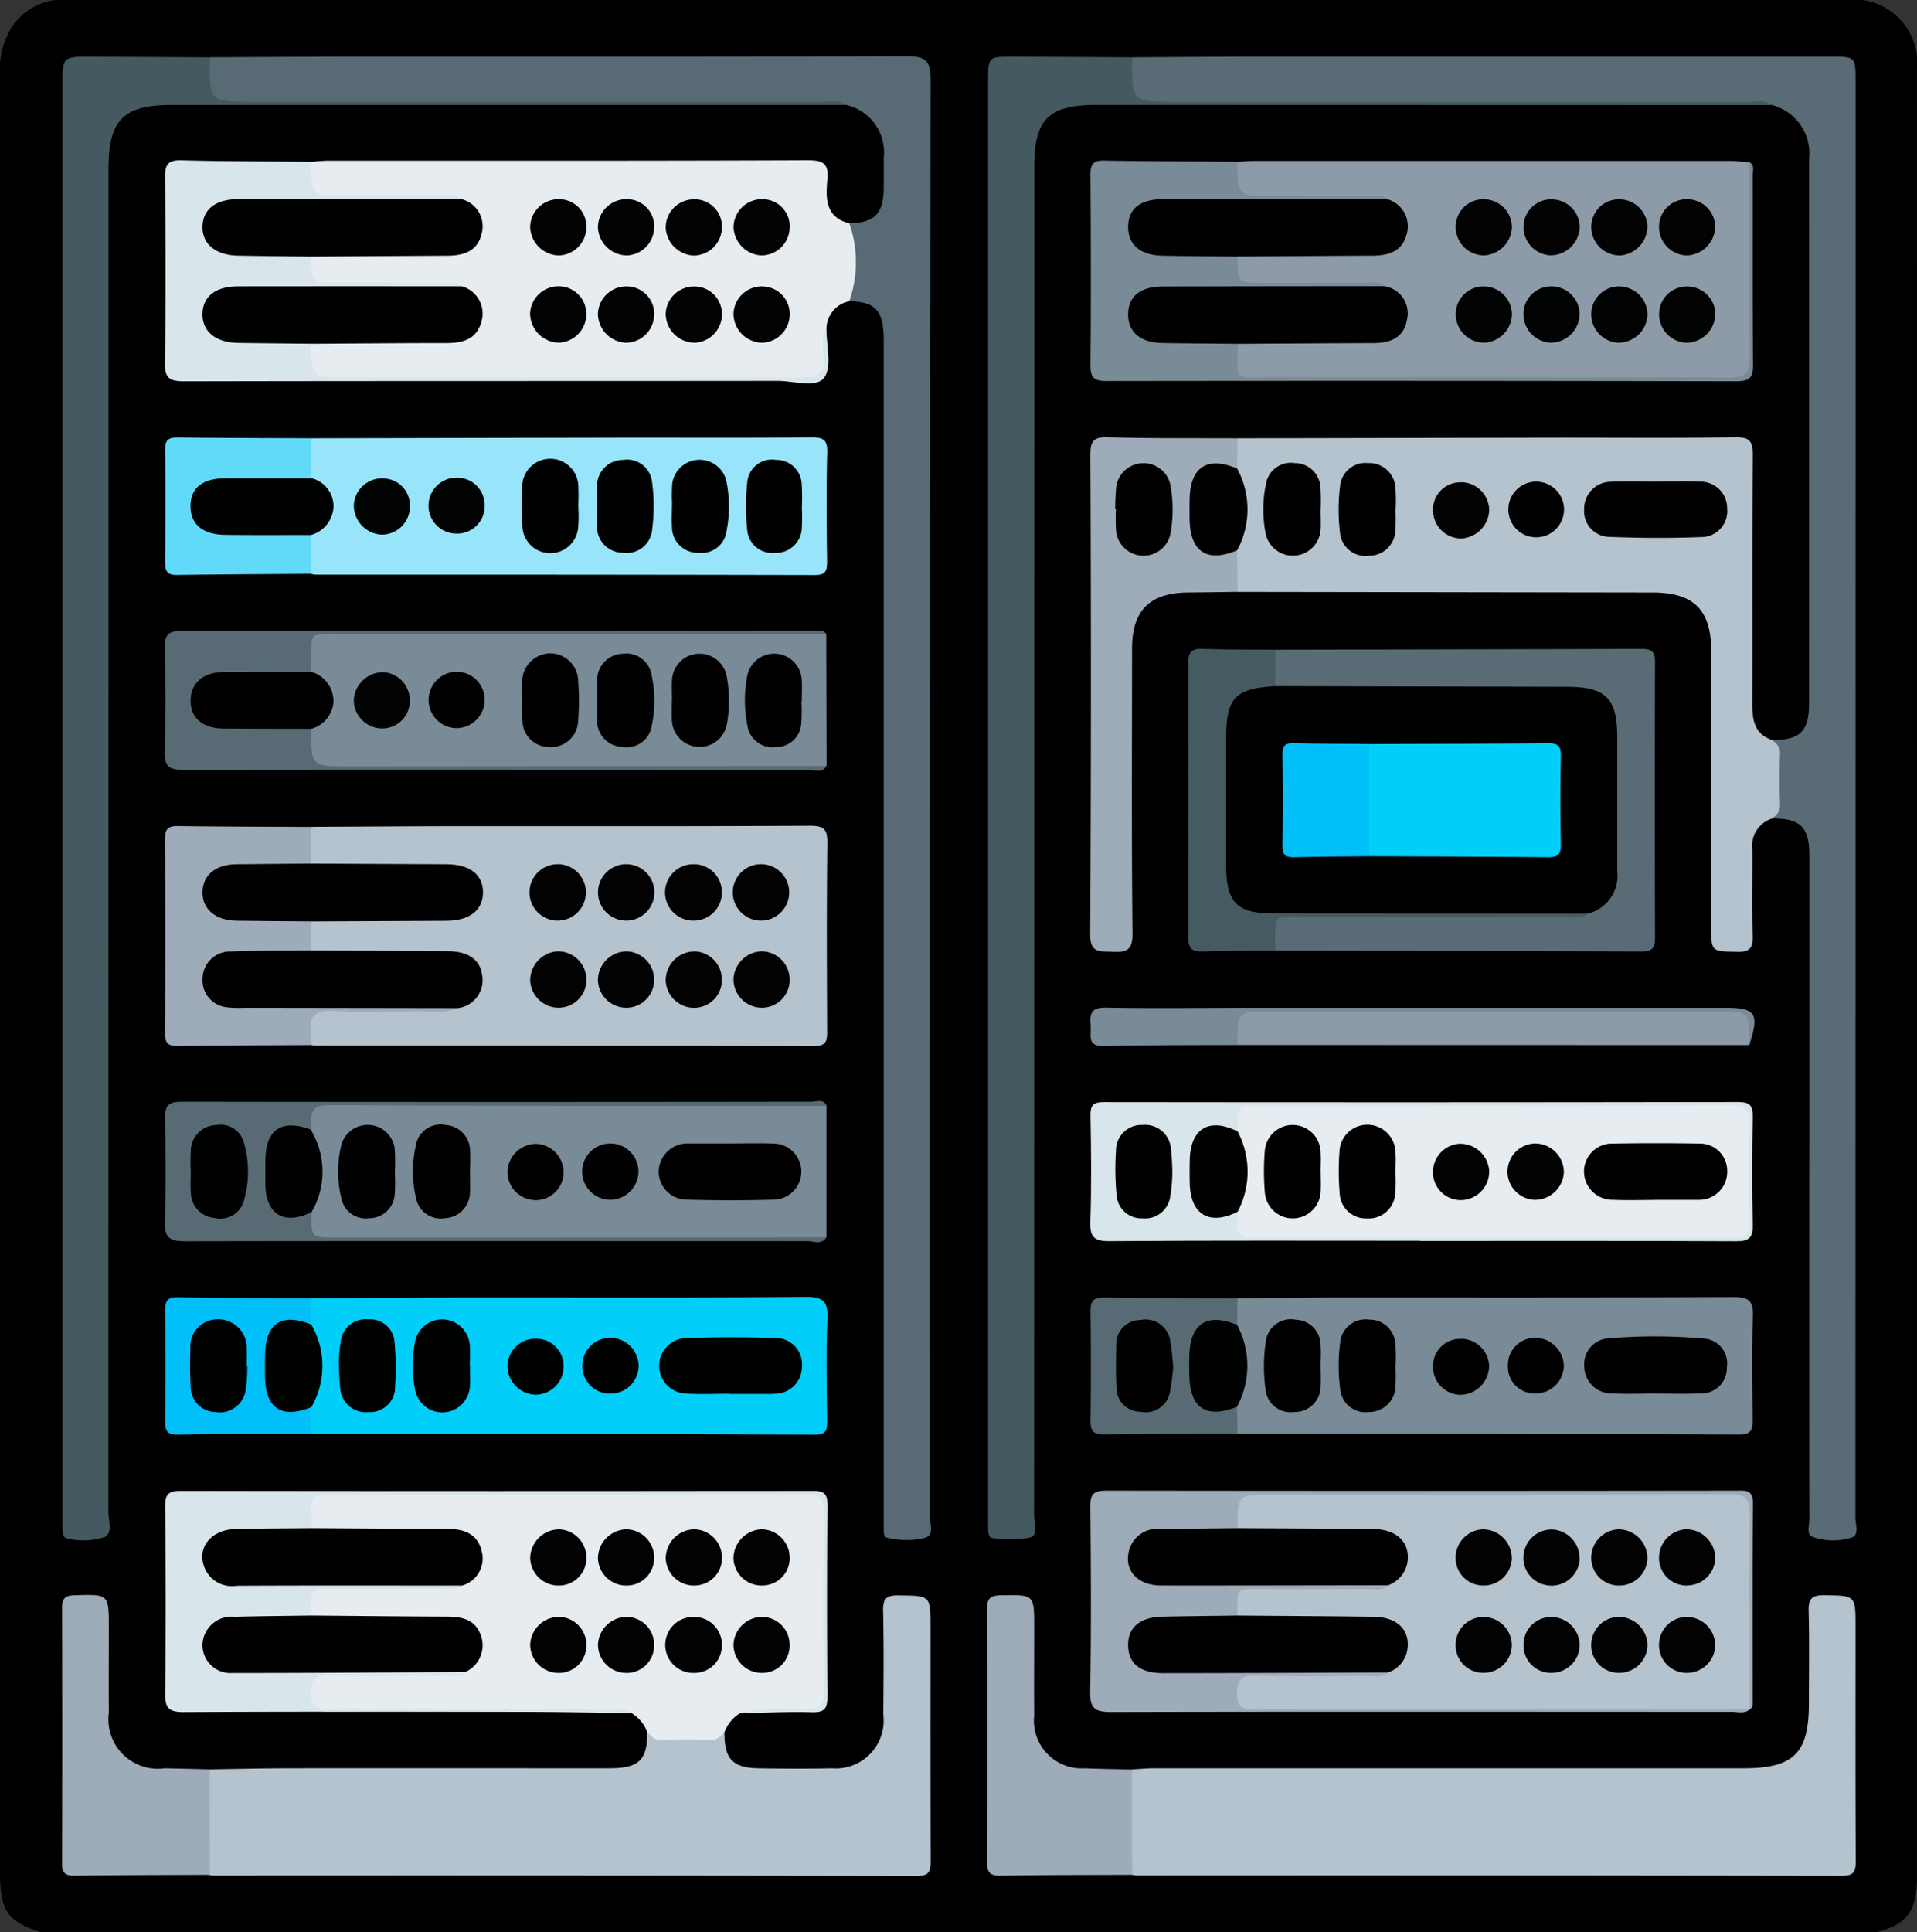<svg id="Grupo_139540" data-name="Grupo 139540" xmlns="http://www.w3.org/2000/svg" xmlns:xlink="http://www.w3.org/1999/xlink" width="84.64" height="85.287" viewBox="0 0 84.64 85.287">
  <rect x="0" y="0" width="84.64" height="85.287" fill="#333333" stroke="none"/>
  <defs>
    <clipPath id="clip-path">
      <rect id="Rectángulo_88700" data-name="Rectángulo 88700" width="84.64" height="85.287" fill="none"/>
    </clipPath>
  </defs>
  <g id="Grupo_139541" data-name="Grupo 139541" clip-path="url(#clip-path)">
    <path id="Trazado_206548" data-name="Trazado 206548" d="M82.895,85.287H1.777C.313,84.8,0,84.35,0,82.622Q0,60.069,0,37.517,0,20.5,0,3.48A3.737,3.737,0,0,1,.53,1.175,2.73,2.73,0,0,1,2.442,0H82.23a2.8,2.8,0,0,1,2.407,3.078q.005,39.894,0,79.789c0,1.481-.435,2.07-1.743,2.42" transform="translate(0)"/>
    <path id="Trazado_206549" data-name="Trazado 206549" d="M252.062,41.409c1.228.018,1.64-.374,1.641-1.608q.005-12.009,0-24.019a2.213,2.213,0,0,0-1.637-2.4,2.509,2.509,0,0,0-.9-.056q-13.116-.005-26.232,0c-1.434,0-1.817-.707-1.111-2.051,1.938-.01,3.877-.027,5.816-.028q12.508,0,25.016,0c1.094,0,1.1,0,1.1,1.113q0,31.689-.008,63.379c0,.307.192.792-.2.889a2.723,2.723,0,0,1-1.707-.044c-.264-.112-.125-.508-.125-.774q-.009-8.453,0-16.907,0-6.2,0-12.41c0-1.24-.409-1.631-1.641-1.614a15.266,15.266,0,0,0,0-3.47" transform="translate(-173.828 -8.747)" fill="#596c75"/>
    <path id="Trazado_206550" data-name="Trazado 206550" d="M40.5,11.212c2.3-.01,4.6-.026,6.9-.027,7.95,0,15.9.01,23.849-.019.8,0,1.07.147,1.069,1.028q-.043,31.727-.031,63.455c0,.322.22.822-.258.931a3.613,3.613,0,0,1-1.642-.02c-.143-.035-.134-.225-.136-.363,0-.25,0-.5,0-.749q0-25.857,0-51.714c0-1.335-.333-1.718-1.51-1.753a17.758,17.758,0,0,1,0-3.44c1.119-.031,1.5-.421,1.51-1.564q.007-.66,0-1.321a2.146,2.146,0,0,0-1.662-2.34,2.794,2.794,0,0,0-.906-.051q-13.032,0-26.064,0c-1.434,0-1.816-.706-1.11-2.052" transform="translate(-31.232 -8.685)" fill="#586b75"/>
    <path id="Trazado_206551" data-name="Trazado 206551" d="M40.669,324.668c1.187-.017,2.374-.047,3.562-.048,4.7-.006,9.4,0,14.1,0,1.3,0,1.671-.369,1.659-1.593a14.7,14.7,0,0,0,3.412,0c-.012,1.17.354,1.574,1.493,1.593,1.079.018,2.159.025,3.238,0a2.116,2.116,0,0,0,2.283-2.363c.01-1.526.026-3.052-.01-4.577-.013-.543.141-.7.686-.69,1.405.02,1.406-.008,1.406,1.385,0,3.44-.007,6.879.008,10.319,0,.46-.048.682-.612.681q-15.528-.029-31.056-.017a1.126,1.126,0,0,1-.164-.024.812.812,0,0,1-.253-.592q-.072-1.731,0-3.464a1.024,1.024,0,0,1,.246-.6" transform="translate(-31.415 -246.564)" fill="#b5c3ce"/>
    <path id="Trazado_206552" data-name="Trazado 206552" d="M223.99,324.67c.33-.018.661-.051.991-.051q13,0,26.006,0c2.223,0,2.89-.66,2.891-2.858,0-1.36.024-2.72-.012-4.079-.014-.537.133-.706.685-.7,1.385.019,1.385-.01,1.385,1.4,0,3.442-.009,6.883.01,10.324,0,.486-.088.663-.626.662q-15.537-.027-31.074-.016a2.312,2.312,0,0,1-.247-.026.806.806,0,0,1-.253-.591q-.072-1.73,0-3.461a1.009,1.009,0,0,1,.246-.6" transform="translate(-174.011 -246.563)" fill="#b5c3ce"/>
    <path id="Trazado_206553" data-name="Trazado 206553" d="M268.607,100.242c.193.15.369.283.36.586q-.037,1.148,0,2.3c.01.3-.168.436-.36.586a1.251,1.251,0,0,0-.863,1.354c.009,1.275-.023,2.551.014,3.826.016.542-.136.713-.692.7-1.138-.027-1.139.007-1.139-1.14q0-6.072,0-12.143c0-1.808-.77-2.574-2.572-2.577l-18.34-.028c-.414-.542-.237-1.154-.21-1.748a5.822,5.822,0,0,0,.009-3.742,1.519,1.519,0,0,1,.2-1.289q7.132-.015,14.264-.029c2.571,0,5.143.022,7.714-.017.636-.01.774.177.77.788-.029,3.685-.009,7.37-.019,11.055,0,.69.129,1.269.866,1.52" transform="translate(-190.374 -67.579)" fill="#b5c3ce"/>
    <path id="Trazado_206554" data-name="Trazado 206554" d="M18.922,11.276C18.9,13.24,18.9,13.24,20.845,13.24q12.558,0,25.117.006c.347,0,.722-.116,1.041.136l-29.744,0c-2.164,0-2.81.651-2.81,2.831q0,29.641-.007,59.283c0,.373.2.9-.143,1.095a3.009,3.009,0,0,1-1.626.078c-.21-.01-.245-.195-.249-.368-.007-.25-.006-.5-.006-.749q0-31.515,0-63.029c0-1.272,0-1.276,1.273-1.271,1.744.006,3.488.018,5.233.028" transform="translate(-9.658 -8.749)" fill="#455960"/>
    <path id="Trazado_206555" data-name="Trazado 206555" d="M202.751,11.277c-.022,1.963-.022,1.963,1.926,1.963q12.642,0,25.284.006c.347,0,.722-.119,1.038.142l-29.835-.008c-2.1,0-2.737.634-2.737,2.716q0,29.775-.008,59.549c0,.337.205.868-.184.976a5.106,5.106,0,0,1-1.645.022c-.187-.012-.192-.244-.2-.412,0-.222,0-.444,0-.666q0-31.607,0-63.214c0-1.1,0-1.107,1.127-1.1q2.617.01,5.234.028" transform="translate(-152.762 -8.749)" fill="#455960"/>
    <path id="Trazado_206556" data-name="Trazado 206556" d="M60.928,164.131c2.215-.01,4.43-.028,6.645-.03,5.124,0,10.248.011,15.372-.018.637,0,.772.174.764.784-.034,2.747-.021,5.5-.009,8.243,0,.433,0,.7-.59.7-7.34-.023-14.679-.017-22.019-.02a.936.936,0,0,1-.163-.029c-.559-1.128-.244-1.706.956-1.719,1.456-.016,2.913,0,4.369-.005a2.459,2.459,0,0,0,.973-.11c.565-.195,1.037-.5.918-1.184-.125-.716-.713-.862-1.325-.873-1.6-.03-3.206,0-4.808-.016-.406,0-.839.07-1.176-.266a1.367,1.367,0,0,1,.024-1.322,1.688,1.688,0,0,1,1.189-.244c1.493-.01,2.987,0,4.48-.005a3.36,3.36,0,0,0,.907-.076.908.908,0,0,0,.715-.908.878.878,0,0,0-.7-.909,3.446,3.446,0,0,0-.989-.082c-1.493,0-2.987,0-4.48-.005a1.612,1.612,0,0,1-1.111-.237,1.555,1.555,0,0,1,.064-1.666" transform="translate(-47.18 -127.632)" fill="#b5c3ce"/>
    <path id="Trazado_206557" data-name="Trazado 206557" d="M84.685,34.621a5.209,5.209,0,0,1,0,3.44,1.254,1.254,0,0,0-1.009,1.2,4.227,4.227,0,0,0-.053,1.158c-.022,1.219.136,1.08-1.045,1.083-2.216.006-4.432,0-6.648,0H61.888c-1.214,0-1.353-.182-1.109-1.443.259-.442.706-.374,1.107-.379,1.408-.018,2.815-.006,4.223-.007.276,0,.552.007.828-.016a1.168,1.168,0,0,0,1.219-.921c.118-.6-.3-.9-.781-1.115A4.169,4.169,0,0,0,65.74,37.5c-1.321-.017-2.642.009-3.962-.011-.985-.016-1.165-.272-.975-1.3.285-.409.727-.333,1.127-.338,1.4-.016,2.806-.005,4.209-.006.248,0,.5,0,.743-.012a1.2,1.2,0,0,0,1.262-.865c.164-.644-.267-.954-.782-1.179a7.77,7.77,0,0,0-2.291-.117c-1.042-.027-2.086,0-3.129-.01-1.251-.014-1.572-.58-1.009-1.755.247-.017.494-.049.741-.049,7.064,0,14.127.009,21.191-.02.7,0,.914.168.851.863-.074.811-.092,1.657.969,1.921" transform="translate(-47.187 -24.764)" fill="#e7ecf1"/>
    <path id="Trazado_206558" data-name="Trazado 206558" d="M79.227,307.107c-.168.169-.3.356-.6.345-.736-.027-1.474-.027-2.21,0-.3.011-.433-.175-.6-.343a1.667,1.667,0,0,0-.706-.842,1.922,1.922,0,0,0-.9-.073c-4.153-.005-8.306-.013-12.459.007-.614,0-1.033-.085-1.022-.821.01-.7.25-.983,1.016-1,1.578-.03,3.156-.006,4.734-.012a2.24,2.24,0,0,0,1.057-.133c.489-.247.817-.608.654-1.188a1.186,1.186,0,0,0-1.217-.823c-1.625-.08-3.252-.01-4.877-.039-.428-.008-.9.092-1.23-.314-.224-1.056-.034-1.316,1.024-1.327,1.519-.016,3.038,0,4.558-.006a2.135,2.135,0,0,0,.974-.129c.485-.212.9-.5.786-1.108a1.13,1.13,0,0,0-1.21-.92c-1.651-.053-3.3,0-4.953-.028-.425-.006-.9.092-1.2-.358a1.543,1.543,0,0,1-.108-.735c.028-.484.211-.767.768-.738.69.036,1.384.008,2.076.008H82.76c.908,0,.909,0,.91.885,0,2.663-.018,5.327.014,7.989.007.61-.136.818-.776.8a15.418,15.418,0,0,0-2.975.058,1.663,1.663,0,0,0-.706.84" transform="translate(-47.237 -230.65)" fill="#e7ecf1"/>
    <path id="Trazado_206559" data-name="Trazado 206559" d="M245,32c.275-.015.55-.042.824-.042q10.442,0,20.884,0c.3,0,.6.042.9.064a.77.77,0,0,1,.08.482c0,2.8-.012,5.6.012,8.4,0,.538-.14.708-.692.707-7.133-.017-14.267-.01-21.4-.014-.848,0-.993-.3-.756-1.451.266-.432.711-.367,1.114-.373,1.38-.018,2.761-.006,4.141-.007.276,0,.553.007.828-.013.555-.039,1.067-.185,1.21-.8.154-.667-.225-1.037-.818-1.237a7.479,7.479,0,0,0-2.21-.115c-1.07-.025-2.141.005-3.212-.011-1.049-.016-1.241-.273-1.027-1.318.3-.394.737-.323,1.14-.327,1.352-.016,2.705,0,4.058-.006a6.907,6.907,0,0,0,.91-.028c.509-.068,1.01-.194,1.156-.773a1,1,0,0,0-.7-1.241,5.474,5.474,0,0,0-1.962-.126c-1.154-.023-2.309,0-3.463-.01-1.256-.013-1.577-.574-1.017-1.754" transform="translate(-190.365 -24.856)" fill="#8c9ba7"/>
    <path id="Trazado_206560" data-name="Trazado 206560" d="M245.124,257.8c1.522-.011,3.043-.032,4.565-.033,5.785,0,11.571.009,17.356-.016.653,0,.853.171.832.831-.048,1.524-.025,3.051-.009,4.577,0,.421-.051.66-.572.659q-11.085-.037-22.17-.041a1.3,1.3,0,0,1-.2-1.128,5.758,5.758,0,0,0,0-3.713,1.316,1.316,0,0,1,.2-1.137" transform="translate(-190.485 -200.494)" fill="#798b97"/>
    <path id="Trazado_206561" data-name="Trazado 206561" d="M61.06,257.766c2.267-.012,4.534-.033,6.8-.036,5.006-.005,10.013.022,15.019-.024.834-.008,1,.237.967,1.011-.065,1.494-.031,2.993-.011,4.489.006.412-.079.581-.54.58q-11.118-.038-22.235-.044a1.254,1.254,0,0,1-.192-1.1,4.084,4.084,0,0,0,0-3.762,1.259,1.259,0,0,1,.191-1.111" transform="translate(-47.314 -200.457)" fill="#01cffa"/>
    <path id="Trazado_206562" data-name="Trazado 206562" d="M60.96,86.945q7.138-.015,14.277-.029c2.6,0,5.2.012,7.8-.012.515,0,.716.093.7.668-.043,1.607-.026,3.217-.007,4.825,0,.4-.064.587-.533.586q-11.041-.024-22.082-.017a.7.7,0,0,1-.161-.038,1.987,1.987,0,0,1-.2-1.508,1.1,1.1,0,0,1,.415-.59c.7-.635.7-1.03.046-1.716a1.524,1.524,0,0,1-.417-.5,2,2,0,0,1,.161-1.665" transform="translate(-47.213 -67.598)" fill="#98e5fb"/>
    <path id="Trazado_206563" data-name="Trazado 206563" d="M83.817,219.386q0,2.9,0,5.808a1.316,1.316,0,0,1-.807.089q-10.576.008-21.151,0c-.975,0-1-.034-.986-1.041a4.653,4.653,0,0,0-.015-4.049c-.056-.6.114-.915.815-.914,7.224.019,14.447.012,21.671.013a.665.665,0,0,1,.477.09" transform="translate(-47.328 -170.569)" fill="#798b97"/>
    <path id="Trazado_206564" data-name="Trazado 206564" d="M83.7,125.654q.007,2.9.014,5.807a1.578,1.578,0,0,1-.891.086q-10.409.009-20.817,0c-1.3,0-1.372-.088-1.257-1.451a1.476,1.476,0,0,1,.5-.725c.585-.607.59-1.022.02-1.622a1.542,1.542,0,0,1-.515-.724,1.769,1.769,0,0,1-.05-.414c0-.924.126-1.055,1.032-1.056q10.619,0,21.237,0c.241,0,.5-.075.723.092" transform="translate(-47.219 -97.656)" fill="#798b97"/>
    <path id="Trazado_206565" data-name="Trazado 206565" d="M252.478,128.98q8.092-.014,16.183-.035c.418,0,.586.116.585.562q-.019,6.113,0,12.227c0,.445-.171.566-.588.565q-8.091-.029-16.183-.037c-.566-1.126-.249-1.713.961-1.717,3.858-.014,7.716,0,11.574-.005a2.572,2.572,0,0,0,1.136-.147,1.667,1.667,0,0,0,1.172-1.727c.027-2.026.04-4.052,0-6.077-.026-1.22-.585-1.691-1.964-1.7-3.849-.017-7.7,0-11.548-.01a2.213,2.213,0,0,1-1.369-.221,1.5,1.5,0,0,1,.045-1.679" transform="translate(-196.173 -100.3)" fill="#596b75"/>
    <path id="Trazado_206566" data-name="Trazado 206566" d="M223.187,86.922l-.017,1.338a.654.654,0,0,1-.476.082c-1.007-.028-1.342.267-1.43,1.264a5.6,5.6,0,0,0-.008.748c.053,1.149.373,1.448,1.521,1.424a.575.575,0,0,1,.393.088q.009.917.018,1.835c-.72.009-1.439.023-2.159.027-1.711.01-2.5.781-2.5,2.476,0,4.192-.025,8.384.02,12.575.008.78-.3.838-.914.808-.54-.027-.958.071-.953-.771q.058-10.576.008-21.152c0-.607.124-.806.765-.787,1.909.056,3.821.036,5.731.046" transform="translate(-168.547 -67.575)" fill="#9eabb9"/>
    <path id="Trazado_206567" data-name="Trazado 206567" d="M245.805,305.869c-.243.2-.532.1-.8.1-9.136,0-18.272-.015-27.408.008-.738,0-.919-.185-.907-.916.047-2.718.033-5.438.007-8.156-.005-.54.139-.7.689-.7q13.912.019,27.824,0c.4,0,.747-.056.741.566-.028,2.913-.012,5.826-.014,8.739,0,.135.017.28-.138.357a1.752,1.752,0,0,1-.279-1.268c-.007-2.276,0-4.552-.005-6.828,0-1.076-.051-1.124-1.128-1.125q-9.722-.007-19.444,0c-1.256,0-1.256,0-1.654,1.178-.321.352-.754.288-1.161.3-.772.026-1.549-.046-2.318.045-.733.087-1.124.463-1.107,1,.016.524.448.9,1.177.91,2.9.042,5.8.006,8.7.022a1.793,1.793,0,0,1,1.27.241c-.157.549-.632.433-1.006.441-1.37.03-2.743.046-4.112,0-.746-.026-1.284.13-1.477.922a1.884,1.884,0,0,1-1.269.251,17.34,17.34,0,0,0-2.152.061c-.8.127-1.2.508-1.13,1.072.085.737.646.825,1.223.83,2.873.023,5.746,0,8.619.017.453,0,.952-.12,1.322.3-.231.49-.694.389-1.086.4-1.384.026-2.77.008-4.154.011a3.889,3.889,0,0,0-.745.048.377.377,0,0,0-.344.4.4.4,0,0,0,.312.433,4.347,4.347,0,0,0,1.075.064q9.722,0,19.443,0a1.987,1.987,0,0,1,1.432.279" transform="translate(-168.555 -230.405)" fill="#9eabb9"/>
    <path id="Trazado_206568" data-name="Trazado 206568" d="M45.9,300.394c-.4.279-.859.128-1.288.135-1.381.021-2.762,0-4.144.009-1.36,0-1.2-.13-1.219,1.18a1.55,1.55,0,0,1-1.106.238,19.035,19.035,0,0,0-2.238.06c-.724.111-1.134.51-1.1,1.027s.466.868,1.209.878c2.435.031,4.87.008,7.306.013.609,0,1.218-.011,1.826.006a1.126,1.126,0,0,1,.924.267c-.249.257-.571.16-.864.162-1.739.009-3.479.026-5.218-.008-.592-.012-.746.194-.753.763-.007.6.221.739.778.736,4.141-.019,8.282-.013,12.423,0,.318,0,.669-.113.945.164-1.522-.019-3.043-.052-4.565-.055-5.067-.009-10.134-.019-15.2.008-.66,0-.832-.176-.824-.831.037-2.746.03-5.494,0-8.241-.005-.551.156-.692.7-.692q13.955.022,27.909,0c.533,0,.637.166.633.659q-.033,4.2,0,8.407c0,.534-.12.721-.68.705-1.05-.03-2.1.024-3.153.043a7.3,7.3,0,0,1,2.773-.147c.67,0,.909-.165.9-.878-.041-2.606-.032-5.213,0-7.819.007-.6-.143-.819-.783-.817q-10.542.031-21.084,0c-.571,0-.826.16-.756.75a6.412,6.412,0,0,1,.005.748c-.28.3-.655.255-1.009.265-.691.019-1.384-.02-2.075.02-.892.051-1.408.434-1.39,1,.019.6.5.943,1.411.949,2.822.016,5.645,0,8.467.012.428,0,.9-.1,1.245.287" transform="translate(-25.501 -230.402)" fill="#d8e6eb"/>
    <path id="Trazado_206569" data-name="Trazado 206569" d="M223.213,31.984c.011,1.512.011,1.512,1.556,1.512,1.409,0,2.819-.005,4.228,0,.294,0,.614-.094.872.147-.351.38-.819.279-1.248.281-2.683.012-5.366,0-8.049.006a7.045,7.045,0,0,0-.994.037.847.847,0,0,0-.846.853.914.914,0,0,0,.746.967,9.017,9.017,0,0,0,1.9.119c.618.044,1.278-.18,1.842.259,0,1.163,0,1.163,1.148,1.163,1.488,0,2.977,0,4.465,0,.294,0,.611-.092.873.136-.346.389-.815.285-1.243.287-2.625.012-5.25.005-7.875.006a6.455,6.455,0,0,0-.91.033c-.519.074-.908.33-.932.884a.936.936,0,0,0,.906,1,19.9,19.9,0,0,0,2.069.057c.509.027,1.06-.143,1.5.272.02,1.75-.225,1.48,1.5,1.483,6.73.011,13.46-.008,20.19.021.741,0,.934-.205.924-.935-.039-2.858-.013-5.717-.011-8.576.24.156.14.4.14.606.007,2.774-.011,5.548.017,8.321.006.578-.151.749-.738.748q-13.909-.031-27.817-.011c-.537,0-.7-.139-.7-.691.027-2.8.02-5.6,0-8.4,0-.443.092-.649.59-.64,1.964.035,3.928.035,5.892.048" transform="translate(-168.58 -24.841)" fill="#798b97"/>
    <path id="Trazado_206570" data-name="Trazado 206570" d="M18.85,324.633l.008,4.657c-1.991.009-3.982.006-5.973.037-.451.007-.55-.154-.548-.573q.02-5.613,0-11.226c0-.421.106-.566.552-.579,1.513-.042,1.512-.063,1.512,1.441,0,1.247-.008,2.495,0,3.742a2.182,2.182,0,0,0,2.46,2.454c.662.012,1.324.031,1.986.047" transform="translate(-9.596 -246.529)" fill="#9eabb9"/>
    <path id="Trazado_206571" data-name="Trazado 206571" d="M39.234,36.106c0,1.161,0,1.162,1.15,1.162,1.544,0,3.087,0,4.631,0,.293,0,.612-.1.869.146-.325.359-.764.277-1.168.279-2.6.011-5.207,0-7.81.006-.277,0-.554-.006-.831.005-.835.036-1.3.381-1.316.965s.444.927,1.309.983c.719.047,1.44,0,2.16.024.353.01.73-.039,1.006.272,0,1.485,0,1.485,1.5,1.485,6.689,0,13.379-.016,20.068.02.837,0,1.16-.2,1.054-1.056a1.465,1.465,0,0,1,.122-1.125c-.007.744.257,1.686-.1,2.175-.341.469-1.342.143-2.05.144-8.725.01-17.45,0-26.175.019-.661,0-.9-.113-.885-.842.048-2.719.034-5.44.007-8.16-.006-.568.134-.77.73-.754,1.908.052,3.818.047,5.727.064,0,1.512,0,1.512,1.551,1.512,1.436,0,2.872,0,4.308,0,.268,0,.557-.077.792.137-.342.4-.812.289-1.238.291-2.677.012-5.355.006-8.032.007a8.4,8.4,0,0,0-.91.03.906.906,0,0,0-.9.817.938.938,0,0,0,.784,1.024,8.473,8.473,0,0,0,1.812.108c.617.045,1.276-.181,1.839.257" transform="translate(-25.488 -24.778)" fill="#d8e6eb"/>
    <path id="Trazado_206572" data-name="Trazado 206572" d="M202.575,324.661q0,2.326.008,4.652c-1.936.01-3.873,0-5.81.039-.486.008-.6-.163-.6-.62q.024-5.575,0-11.149c0-.478.155-.6.617-.609,1.468-.025,1.467-.044,1.467,1.4,0,1.3-.009,2.607,0,3.911a2.107,2.107,0,0,0,2.241,2.324c.689.031,1.38.038,2.07.055" transform="translate(-152.596 -246.553)" fill="#9eabb9"/>
    <path id="Trazado_206573" data-name="Trazado 206573" d="M45.758,172.162a3.238,3.238,0,0,1-1.614.134c-1.293.027-2.59.056-3.881-.009-.8-.04-1.123.206-1,1.006a3.264,3.264,0,0,1,.006.5c-1.964.011-3.928.013-5.892.042-.435.006-.568-.139-.566-.572q.024-4.285,0-8.569c0-.435.132-.575.566-.569,1.964.028,3.928.029,5.892.039v1.619c-.267.329-.648.263-1,.274-.775.022-1.551-.028-2.324.025-.75.051-1.235.47-1.175,1.019.074.685.574.9,1.175.938.774.046,1.55,0,2.324.024.351.01.732-.056,1,.273q0,.643,0,1.286c-.271.315-.647.267-1,.276-.689.018-1.379-.008-2.068.012-.908.027-1.4.365-1.412.951-.015.616.5,1,1.447,1.007,2.15.023,4.3.005,6.451.008.744,0,1.489-.013,2.233.009a.963.963,0,0,1,.83.278" transform="translate(-25.527 -127.661)" fill="#9eabb9"/>
    <path id="Trazado_206574" data-name="Trazado 206574" d="M61.941,125.434q-10.789,0-21.578,0c-1.285,0-1.143-.126-1.155,1.16,0,.166,0,.333,0,.5-.287.293-.663.24-1.016.247-.913.018-1.827-.025-2.739.021-.8.04-1.271.458-1.247,1.047.022.552.469.892,1.267.917.913.029,1.827,0,2.74.015.351.007.731-.05,1,.269-.021,1.652-.021,1.653,1.659,1.652l21.081-.016c-.176.338-.491.177-.736.177-9.216,0-18.433-.012-27.649,0-.656,0-.854-.174-.834-.835.048-1.524.033-3.051.006-4.576-.009-.535.158-.73.708-.729q13.991.009,27.981-.008c.179,0,.4-.075.51.16" transform="translate(-25.463 -97.435)" fill="#586b75"/>
    <path id="Trazado_206575" data-name="Trazado 206575" d="M267.663,202.105a.329.329,0,0,1-.08.02l-22.52-.006a1,1,0,0,1-.254-.768c.008-.512.173-.831.783-.809,1,.036,1.993.01,2.99.01h17.86c1.485,0,1.485,0,1.221,1.552" transform="translate(-190.424 -155.992)" fill="#8c9ba7"/>
    <path id="Trazado_206576" data-name="Trazado 206576" d="M253.815,140.619c-.287.251-.634.142-.954.143-3.783.008-7.566,0-11.348.01-1.712.006-1.478-.272-1.494,1.479-1.08.009-2.16,0-3.239.036-.5.017-.6-.2-.6-.644q.018-6.037,0-12.075c0-.449.106-.654.6-.637,1.079.038,2.159.028,3.239.037q0,.8,0,1.608c-.156.23-.415.255-.65.328-.908.282-1.2.59-1.224,1.536-.058,2.136-.052,4.274,0,6.41.023,1.026.548,1.46,1.71,1.472,2.548.026,5.1.007,7.644.009,1.717,0,3.434-.007,5.151.006.4,0,.843-.074,1.168.282" transform="translate(-183.715 -100.288)" fill="#465a61"/>
    <path id="Trazado_206577" data-name="Trazado 206577" d="M231.254,225.1c-4.569,0-9.137-.017-13.706.018-.708.005-.871-.2-.848-.875.052-1.552.034-3.108.006-4.661-.008-.473.128-.605.6-.6q14,.018,27.994-.005c.524,0,.654.158.645.661-.03,1.581-.037,3.164,0,4.744.015.587-.159.743-.74.74-4.652-.023-9.3-.013-13.955-.013Z" transform="translate(-168.558 -170.33)" fill="#d8e6eb"/>
    <path id="Trazado_206578" data-name="Trazado 206578" d="M61.948,219.028c-7.326,0-14.652.008-21.978-.034-.933-.005-.736.568-.8,1.073a.752.752,0,0,1-.48.06,1.372,1.372,0,0,0-.49.036c-.747.225-1.031,1.269-.737,2.7.134.652.56.906,1.366.806.134-.017.268-.068.387.042-.022,1.13-.022,1.131,1.088,1.131l21.642-.01c-.217.339-.556.166-.829.166-9.168,0-18.336-.011-27.5.005-.688,0-.9-.178-.88-.877.052-1.5.035-3,.006-4.5-.01-.542.093-.782.717-.781q13.919.019,27.837,0c.22,0,.508-.142.657.174" transform="translate(-25.458 -170.211)" fill="#586b75"/>
    <path id="Trazado_206579" data-name="Trazado 206579" d="M39.269,86.959v1.763c-.252.353-.638.286-.987.294-.969.023-1.939-.013-2.908.02-.57.019-1.058.18-1.11.866-.042.556.35.973,1.052,1.06.937.116,1.882.025,2.823.054a1.644,1.644,0,0,1,1.115.213l.013,1.713c-1.985.015-3.97.022-5.954.051-.422.006-.5-.187-.5-.554.013-1.659.021-3.318,0-4.976-.007-.464.18-.545.584-.54,1.958.025,3.916.026,5.874.036" transform="translate(-25.522 -67.612)" fill="#61dafa"/>
    <path id="Trazado_206580" data-name="Trazado 206580" d="M39.266,262.63q0,.583.006,1.165c-1.965.011-3.93.012-5.895.042-.44.007-.567-.145-.562-.575q.031-2.455,0-4.911c-.005-.428.121-.584.562-.577,1.964.03,3.929.032,5.894.045v1.16a.387.387,0,0,1-.15.066c-.518.08-1.226-.213-1.457.482a3.976,3.976,0,0,0,.026,2.608c.11.311.443.39.761.421.272.027.555-.068.817.074" transform="translate(-25.525 -200.509)" fill="#01bff8"/>
    <path id="Trazado_206581" data-name="Trazado 206581" d="M223.23,257.843q-.009.591-.017,1.182a.263.263,0,0,1-.076.032c-1.673.129-2.17.841-1.787,2.564a1.029,1.029,0,0,0,1.216.953c.216,0,.439-.085.641.061q.013.592.025,1.185c-1.959.01-3.919.008-5.878.037-.469.007-.62-.149-.614-.617q.034-2.406,0-4.813c-.006-.465.139-.628.611-.621,1.959.03,3.919.028,5.878.037" transform="translate(-168.591 -200.534)" fill="#586b75"/>
    <path id="Trazado_206582" data-name="Trazado 206582" d="M245.815,201.849c-.005-1.468-.005-1.468-1.433-1.468H224.714c-1.506,0-1.506,0-1.5,1.483-1.964.011-3.929-.006-5.892.046-.769.02-.56-.473-.589-.877-.035-.476-.043-.834.653-.82,2.213.042,4.427.008,6.642.007h20.757c1.31,0,1.476.262,1.03,1.629" transform="translate(-168.576 -155.735)" fill="#798b97"/>
    <path id="Trazado_206583" data-name="Trazado 206583" d="M318.043,95.65c.634,0,1.27-.026,1.9.007a1.169,1.169,0,0,1,1.226,1.186,1.144,1.144,0,0,1-1.148,1.258c-1.348.052-2.7.045-4.05-.008a1.133,1.133,0,0,1-1.115-1.212,1.186,1.186,0,0,1,1.2-1.22c.66-.037,1.323-.008,1.985-.008v0" transform="translate(-244.912 -74.394)" fill="#010101"/>
    <path id="Trazado_206584" data-name="Trazado 206584" d="M253.6,94.1c0,.276.016.553,0,.828a1.227,1.227,0,0,1-2.419.221,5.457,5.457,0,0,1,.005-2.22,1.117,1.117,0,0,1,1.281-.925,1.13,1.13,0,0,1,1.127,1.1,9.536,9.536,0,0,1,.006.993h0" transform="translate(-195.292 -71.562)" fill="#010101"/>
    <path id="Trazado_206585" data-name="Trazado 206585" d="M238.522,95.922c-1.33.563-2.079.069-2.1-1.388q-.006-.416,0-.832c.02-1.456.768-1.949,2.1-1.387a3.789,3.789,0,0,1,0,3.606" transform="translate(-183.899 -71.631)" fill="#010101"/>
    <path id="Trazado_206586" data-name="Trazado 206586" d="M268.553,94.046a8.175,8.175,0,0,1-.005.91,1.156,1.156,0,0,1-1.181,1.145,1.126,1.126,0,0,1-1.265-1.045,8.186,8.186,0,0,1,0-1.982,1.13,1.13,0,0,1,1.251-1.065,1.157,1.157,0,0,1,1.2,1.128,7.4,7.4,0,0,1,.007.91" transform="translate(-206.939 -71.568)"/>
    <path id="Trazado_206587" data-name="Trazado 206587" d="M286.021,95.825a1.247,1.247,0,0,1,1.268,1.252,1.306,1.306,0,0,1-1.233,1.229,1.247,1.247,0,0,1-1.248-1.277,1.2,1.2,0,0,1,1.213-1.2" transform="translate(-221.537 -74.537)" fill="#020202"/>
    <path id="Trazado_206588" data-name="Trazado 206588" d="M300.884,95.7a1.229,1.229,0,1,1,.042,2.457,1.229,1.229,0,0,1-.042-2.457" transform="translate(-233.107 -74.439)" fill="#010102"/>
    <path id="Trazado_206589" data-name="Trazado 206589" d="M45.054,174.143c-1.1-.009-2.21-.013-3.314-.029-.935-.014-1.521-.528-1.494-1.293.026-.735.587-1.191,1.494-1.2,1.1-.014,2.21-.02,3.314-.029l5.959.028c1.033.005,1.618.457,1.616,1.245s-.59,1.247-1.616,1.252q-2.979.017-5.959.028" transform="translate(-31.304 -133.471)"/>
    <path id="Trazado_206590" data-name="Trazado 206590" d="M51.561,191.415,42.1,191.4a4.477,4.477,0,0,1-.745-.02,1.194,1.194,0,0,1-1.082-1.26,1.215,1.215,0,0,1,1.236-1.206c1.187-.043,2.377-.032,3.565-.044,2.01.011,4.019.018,6.029.033.9.007,1.434.371,1.515,1.074a1.235,1.235,0,0,1-1.061,1.435" transform="translate(-31.329 -146.915)"/>
    <path id="Trazado_206591" data-name="Trazado 206591" d="M147.019,191.521a1.257,1.257,0,0,1-1.246-1.282,1.287,1.287,0,0,1,1.251-1.208,1.253,1.253,0,0,1,1.23,1.295,1.227,1.227,0,0,1-1.235,1.195" transform="translate(-113.388 -147.038)" fill="#020202"/>
    <path id="Trazado_206592" data-name="Trazado 206592" d="M133.56,189.033a1.252,1.252,0,0,1,1.228,1.3,1.226,1.226,0,0,1-1.236,1.193,1.257,1.257,0,0,1-1.244-1.2,1.282,1.282,0,0,1,1.252-1.289" transform="translate(-102.916 -147.039)" fill="#020202"/>
    <path id="Trazado_206593" data-name="Trazado 206593" d="M107.848,190.29a1.226,1.226,0,0,1-1.2,1.229,1.256,1.256,0,0,1-1.283-1.245,1.291,1.291,0,0,1,1.216-1.243,1.254,1.254,0,0,1,1.267,1.259" transform="translate(-81.957 -147.037)" fill="#020202"/>
    <path id="Trazado_206594" data-name="Trazado 206594" d="M121.32,190.269a1.226,1.226,0,0,1-1.176,1.254,1.256,1.256,0,0,1-1.307-1.219,1.281,1.281,0,0,1,1.273-1.267,1.253,1.253,0,0,1,1.21,1.233" transform="translate(-92.438 -147.041)" fill="#020202"/>
    <path id="Trazado_206595" data-name="Trazado 206595" d="M147,171.717a1.246,1.246,0,0,1,.037,2.491,1.246,1.246,0,1,1-.037-2.491" transform="translate(-113.389 -133.57)" fill="#020202"/>
    <path id="Trazado_206596" data-name="Trazado 206596" d="M134.786,172.941a1.246,1.246,0,0,1-1.25,1.273,1.246,1.246,0,1,1,.033-2.491,1.236,1.236,0,0,1,1.217,1.218" transform="translate(-102.912 -133.574)" fill="#020202"/>
    <path id="Trazado_206597" data-name="Trazado 206597" d="M120.12,171.724a1.245,1.245,0,0,1-.078,2.489,1.245,1.245,0,1,1,.078-2.489" transform="translate(-92.433 -133.575)" fill="#020202"/>
    <path id="Trazado_206598" data-name="Trazado 206598" d="M106.609,174.213a1.246,1.246,0,1,1,.019-2.491,1.246,1.246,0,0,1-.019,2.491" transform="translate(-81.962 -133.574)" fill="#020202"/>
    <path id="Trazado_206599" data-name="Trazado 206599" d="M45.049,59.425c-1.077-.012-2.155-.02-3.232-.036-1-.014-1.6-.515-1.573-1.306.03-.761.588-1.189,1.583-1.19q4.936-.006,9.871,0a1.248,1.248,0,0,1,.858,1.57c-.218.783-.837.933-1.554.933-1.984,0-3.969.019-5.954.031" transform="translate(-31.303 -44.252)"/>
    <path id="Trazado_206600" data-name="Trazado 206600" d="M45.047,42.1c-1.077-.014-2.154-.024-3.231-.043-1-.018-1.6-.523-1.574-1.308.03-.753.594-1.187,1.584-1.187q4.935,0,9.871.005a1.233,1.233,0,0,1,.878,1.486c-.172.794-.771,1-1.5,1.007q-3.016.016-6.032.04" transform="translate(-31.301 -30.771)" fill="#010101"/>
    <path id="Trazado_206601" data-name="Trazado 206601" d="M106.6,59.4a1.3,1.3,0,0,1-1.233-1.312,1.251,1.251,0,0,1,1.262-1.177,1.217,1.217,0,0,1,1.218,1.289,1.26,1.26,0,0,1-1.247,1.2" transform="translate(-81.962 -44.272)" fill="#020202"/>
    <path id="Trazado_206602" data-name="Trazado 206602" d="M121.317,58.147a1.255,1.255,0,0,1-1.27,1.258,1.3,1.3,0,0,1-1.213-1.249,1.253,1.253,0,0,1,1.287-1.237,1.214,1.214,0,0,1,1.2,1.228" transform="translate(-92.435 -44.275)" fill="#020202"/>
    <path id="Trazado_206603" data-name="Trazado 206603" d="M134.79,58.181a1.258,1.258,0,0,1-1.222,1.225,1.292,1.292,0,0,1-1.261-1.283,1.251,1.251,0,0,1,1.319-1.2,1.214,1.214,0,0,1,1.163,1.26" transform="translate(-102.915 -44.275)" fill="#020202"/>
    <path id="Trazado_206604" data-name="Trazado 206604" d="M148.259,58.177a1.258,1.258,0,0,1-1.218,1.229,1.291,1.291,0,0,1-1.265-1.279,1.251,1.251,0,0,1,1.316-1.206,1.215,1.215,0,0,1,1.167,1.256" transform="translate(-113.392 -44.275)" fill="#020202"/>
    <path id="Trazado_206605" data-name="Trazado 206605" d="M107.847,40.788a1.252,1.252,0,0,1-1.25,1.277,1.3,1.3,0,0,1-1.232-1.231,1.248,1.248,0,0,1,1.269-1.252,1.2,1.2,0,0,1,1.213,1.207" transform="translate(-81.958 -30.788)" fill="#030303"/>
    <path id="Trazado_206606" data-name="Trazado 206606" d="M121.315,40.781a1.252,1.252,0,0,1-1.244,1.282,1.3,1.3,0,0,1-1.238-1.225A1.25,1.25,0,0,1,120.1,39.58a1.2,1.2,0,0,1,1.219,1.2" transform="translate(-92.433 -30.787)" fill="#030303"/>
    <path id="Trazado_206607" data-name="Trazado 206607" d="M134.786,40.8a1.252,1.252,0,0,1-1.257,1.27,1.3,1.3,0,0,1-1.225-1.237,1.248,1.248,0,0,1,1.276-1.245,1.2,1.2,0,0,1,1.207,1.213" transform="translate(-102.912 -30.789)" fill="#030303"/>
    <path id="Trazado_206608" data-name="Trazado 206608" d="M148.254,40.8A1.252,1.252,0,0,1,147,42.065a1.3,1.3,0,0,1-1.225-1.237,1.248,1.248,0,0,1,1.276-1.245,1.2,1.2,0,0,1,1.207,1.213" transform="translate(-113.388 -30.789)" fill="#030303"/>
    <path id="Trazado_206609" data-name="Trazado 206609" d="M51.672,306.187c-3.318,0-6.636-.01-9.954.008a1.3,1.3,0,0,1-1.479-1.03c-.178-.771.452-1.439,1.386-1.469,1.132-.036,2.265-.032,3.4-.045q3.017.019,6.033.037c.726,0,1.322.219,1.494,1.011a1.239,1.239,0,0,1-.878,1.488" transform="translate(-31.277 -236.195)" fill="#000001"/>
    <path id="Trazado_206610" data-name="Trazado 206610" d="M51.862,323.513c-3.428.018-6.855.049-10.282.046a1.237,1.237,0,0,1-1.338-1.271,1.28,1.28,0,0,1,1.41-1.21c1.131-.032,2.263-.038,3.394-.056,1.983.017,3.967.041,5.95.048.675,0,1.284.1,1.54.837a1.29,1.29,0,0,1-.673,1.6" transform="translate(-31.301 -249.708)" fill="#010101"/>
    <path id="Trazado_206611" data-name="Trazado 206611" d="M120.112,303.886a1.249,1.249,0,0,1,1.208,1.315,1.211,1.211,0,0,1-1.254,1.167,1.25,1.25,0,0,1-1.226-1.212,1.289,1.289,0,0,1,1.272-1.27" transform="translate(-92.439 -236.378)" fill="#020202"/>
    <path id="Trazado_206612" data-name="Trazado 206612" d="M134.791,305.107a1.209,1.209,0,0,1-1.163,1.256,1.245,1.245,0,0,1-1.318-1.2,1.289,1.289,0,0,1,1.262-1.28,1.251,1.251,0,0,1,1.22,1.223" transform="translate(-102.916 -236.376)" fill="#020202"/>
    <path id="Trazado_206613" data-name="Trazado 206613" d="M148.258,305.095a1.208,1.208,0,0,1-1.153,1.266,1.245,1.245,0,0,1-1.329-1.188,1.29,1.29,0,0,1,1.251-1.291,1.254,1.254,0,0,1,1.23,1.213" transform="translate(-113.392 -236.374)" fill="#020202"/>
    <path id="Trazado_206614" data-name="Trazado 206614" d="M107.851,305.136a1.208,1.208,0,0,1-1.188,1.232,1.246,1.246,0,0,1-1.294-1.226,1.289,1.289,0,0,1,1.288-1.253,1.246,1.246,0,0,1,1.194,1.247" transform="translate(-81.961 -236.379)" fill="#020202"/>
    <path id="Trazado_206615" data-name="Trazado 206615" d="M107.852,322.546a1.206,1.206,0,0,1-1.211,1.21,1.251,1.251,0,0,1-1.27-1.251,1.279,1.279,0,0,1,1.229-1.222,1.23,1.23,0,0,1,1.251,1.264" transform="translate(-81.963 -249.909)" fill="#020202"/>
    <path id="Trazado_206616" data-name="Trazado 206616" d="M121.319,322.557a1.207,1.207,0,0,1-1.3,1.2,1.25,1.25,0,0,1-1.18-1.256,1.279,1.279,0,0,1,1.237-1.214,1.228,1.228,0,0,1,1.244,1.271" transform="translate(-92.438 -249.912)" fill="#020202"/>
    <path id="Trazado_206617" data-name="Trazado 206617" d="M133.571,321.295a1.226,1.226,0,0,1,1.219,1.293,1.211,1.211,0,0,1-1.242,1.179,1.237,1.237,0,1,1,.023-2.473" transform="translate(-102.917 -249.919)" fill="#020202"/>
    <path id="Trazado_206618" data-name="Trazado 206618" d="M148.257,322.546a1.206,1.206,0,0,1-1.211,1.21,1.251,1.251,0,0,1-1.27-1.251,1.279,1.279,0,0,1,1.229-1.222,1.23,1.23,0,0,1,1.251,1.264" transform="translate(-113.392 -249.909)" fill="#020202"/>
    <path id="Trazado_206619" data-name="Trazado 206619" d="M229.039,59.4c-1.1-.011-2.21-.017-3.314-.034-.972-.016-1.517-.478-1.516-1.267s.54-1.226,1.532-1.228q4.891-.012,9.783-.012a1.212,1.212,0,0,1,1,1.472c-.139.8-.728,1.034-1.461,1.037q-3.011.013-6.023.033" transform="translate(-174.4 -44.224)"/>
    <path id="Trazado_206620" data-name="Trazado 206620" d="M229.039,42.117c-1.1-.012-2.209-.016-3.314-.04-.98-.021-1.517-.483-1.514-1.273s.52-1.22,1.531-1.221q4.974,0,9.949.011a1.245,1.245,0,0,1,.8,1.6c-.215.728-.832.88-1.512.883-1.98.008-3.961.024-5.942.037" transform="translate(-174.402 -30.79)"/>
    <path id="Trazado_206621" data-name="Trazado 206621" d="M290.533,56.923a1.249,1.249,0,0,1,1.275,1.247,1.29,1.29,0,0,1-1.221,1.237,1.258,1.258,0,0,1-1.261-1.266,1.22,1.22,0,0,1,1.208-1.218" transform="translate(-225.051 -44.278)" fill="#010202"/>
    <path id="Trazado_206622" data-name="Trazado 206622" d="M304.048,59.407a1.263,1.263,0,0,1-1.256-1.188,1.221,1.221,0,0,1,1.211-1.3,1.248,1.248,0,0,1,1.268,1.168,1.285,1.285,0,0,1-1.223,1.316" transform="translate(-235.526 -44.277)" fill="#010202"/>
    <path id="Trazado_206623" data-name="Trazado 206623" d="M318.745,58.195a1.286,1.286,0,0,1-1.329,1.209,1.259,1.259,0,0,1-1.153-1.288,1.223,1.223,0,0,1,1.315-1.191,1.25,1.25,0,0,1,1.166,1.27" transform="translate(-246.005 -44.277)" fill="#010202"/>
    <path id="Trazado_206624" data-name="Trazado 206624" d="M332.21,58.149a1.285,1.285,0,0,1-1.28,1.26,1.259,1.259,0,0,1-1.2-1.243,1.223,1.223,0,0,1,1.186-1.24,1.246,1.246,0,0,1,1.3,1.223" transform="translate(-256.478 -44.279)" fill="#010202"/>
    <path id="Trazado_206625" data-name="Trazado 206625" d="M290.524,39.6a1.24,1.24,0,0,1,1.283,1.231,1.3,1.3,0,0,1-1.212,1.246,1.253,1.253,0,0,1-1.27-1.256,1.211,1.211,0,0,1,1.2-1.222" transform="translate(-225.052 -30.802)" fill="#020202"/>
    <path id="Trazado_206626" data-name="Trazado 206626" d="M305.276,40.846a1.29,1.29,0,0,1-1.311,1.226,1.253,1.253,0,0,1-1.17-1.268,1.215,1.215,0,0,1,1.3-1.2,1.243,1.243,0,0,1,1.184,1.247" transform="translate(-235.528 -30.801)" fill="#020202"/>
    <path id="Trazado_206627" data-name="Trazado 206627" d="M330.978,42.077a1.26,1.26,0,0,1-1.246-1.282,1.213,1.213,0,0,1,1.221-1.2,1.243,1.243,0,0,1,1.259,1.173,1.3,1.3,0,0,1-1.234,1.308" transform="translate(-256.482 -30.8)" fill="#020202"/>
    <path id="Trazado_206628" data-name="Trazado 206628" d="M317.513,42.076a1.259,1.259,0,0,1-1.25-1.277,1.213,1.213,0,0,1,1.217-1.2,1.242,1.242,0,0,1,1.263,1.168,1.3,1.3,0,0,1-1.23,1.312" transform="translate(-246.005 -30.799)" fill="#020202"/>
    <path id="Trazado_206629" data-name="Trazado 206629" d="M318.01,268.09c-.637,0-1.275.027-1.911-.006a1.2,1.2,0,0,1-1.232-1.2,1.143,1.143,0,0,1,1.1-1.233,24.848,24.848,0,0,1,4.146.009,1.1,1.1,0,0,1,1.051,1.262A1.117,1.117,0,0,1,320,268.082c-.663.035-1.329.007-1.994.009" transform="translate(-244.919 -206.575)" fill="#010101"/>
    <path id="Trazado_206630" data-name="Trazado 206630" d="M268.554,264.3a8,8,0,0,1,0,.832,1.162,1.162,0,0,1-1.173,1.164,1.123,1.123,0,0,1-1.274-1.046,7.865,7.865,0,0,1,0-1.992,1.124,1.124,0,0,1,1.279-1.039,1.137,1.137,0,0,1,1.162,1.082,7.425,7.425,0,0,1,.008,1h0" transform="translate(-206.938 -203.966)"/>
    <path id="Trazado_206631" data-name="Trazado 206631" d="M253.7,264.282c0,.277.017.556,0,.832a1.135,1.135,0,0,1-1.152,1.174,1.118,1.118,0,0,1-1.284-1.032,7.4,7.4,0,0,1,.015-2.07,1.113,1.113,0,0,1,1.331-.969,1.125,1.125,0,0,1,1.089,1.149c.023.3,0,.61,0,.915" transform="translate(-195.392 -203.959)" fill="#000001"/>
    <path id="Trazado_206632" data-name="Trazado 206632" d="M238.464,266.135c-1.365.536-2.078.064-2.106-1.4q-.008-.414,0-.829c.03-1.445.779-1.935,2.112-1.385a3.816,3.816,0,0,1-.006,3.61" transform="translate(-183.848 -204.034)" fill="#000101"/>
    <path id="Trazado_206633" data-name="Trazado 206633" d="M286.055,266.02a1.251,1.251,0,0,1,1.236,1.2,1.289,1.289,0,0,1-1.264,1.274,1.234,1.234,0,0,1-1.213-1.3,1.191,1.191,0,0,1,1.241-1.169" transform="translate(-221.541 -206.923)" fill="#010101"/>
    <path id="Trazado_206634" data-name="Trazado 206634" d="M300.951,265.831a1.274,1.274,0,0,1,1.219,1.222,1.24,1.24,0,0,1-1.276,1.233,1.17,1.17,0,0,1-1.192-1.208,1.2,1.2,0,0,1,1.249-1.248" transform="translate(-233.123 -206.776)" fill="#010101"/>
    <path id="Trazado_206635" data-name="Trazado 206635" d="M134.067,268.218c-.634,0-1.269.031-1.9-.008a1.226,1.226,0,0,1-.025-2.451c1.321-.044,2.646-.046,3.967,0a1.154,1.154,0,0,1,1.156,1.253,1.192,1.192,0,0,1-1.213,1.205,1.642,1.642,0,0,1-.165.01h-1.819v-.012" transform="translate(-101.857 -206.694)" fill="#000101"/>
    <path id="Trazado_206636" data-name="Trazado 206636" d="M84.569,264.233c0,.3.021.608-.005.909a1.221,1.221,0,0,1-2.4.228,5.419,5.419,0,0,1-.019-2.217,1.222,1.222,0,0,1,2.416.17c.024.3,0,.606,0,.91" transform="translate(-63.818 -203.936)" fill="#000101"/>
    <path id="Trazado_206637" data-name="Trazado 206637" d="M67.334,264.127a6.921,6.921,0,0,1,.1-1.047,1.1,1.1,0,0,1,1.213-.9,1.069,1.069,0,0,1,1.146.975,12.066,12.066,0,0,1,.028,1.98,1.107,1.107,0,0,1-1.171,1.137A1.129,1.129,0,0,1,67.4,265.22c-.052-.324-.04-.659-.063-1.093" transform="translate(-52.376 -203.937)" fill="#000101"/>
    <path id="Trazado_206638" data-name="Trazado 206638" d="M54.71,266.112c-1.324.519-2.021.049-2.037-1.374q-.005-.458,0-.916c.017-1.419.722-1.888,2.042-1.361a3.653,3.653,0,0,1,0,3.651" transform="translate(-40.97 -203.992)" fill="#000101"/>
    <path id="Trazado_206639" data-name="Trazado 206639" d="M103.334,267.263a1.251,1.251,0,0,1-1.224,1.216,1.278,1.278,0,0,1-1.257-1.278,1.239,1.239,0,0,1,1.318-1.194,1.211,1.211,0,0,1,1.163,1.255" transform="translate(-78.448 -206.913)" fill="#000202"/>
    <path id="Trazado_206640" data-name="Trazado 206640" d="M117.019,268.29a1.216,1.216,0,0,1-1.276-1.23,1.233,1.233,0,0,1,1.2-1.235,1.257,1.257,0,0,1,1.285,1.238,1.238,1.238,0,0,1-1.206,1.226" transform="translate(-90.031 -206.772)" fill="#000202"/>
    <path id="Trazado_206641" data-name="Trazado 206641" d="M43.185,97.529c-1.27,0-2.54.01-3.809-.007-.979-.013-1.513-.478-1.511-1.268s.513-1.218,1.525-1.225c1.27-.009,2.54,0,3.81-.006a1.276,1.276,0,0,1,.979,1.253,1.36,1.36,0,0,1-.994,1.253" transform="translate(-29.453 -73.914)" fill="#000101"/>
    <path id="Trazado_206642" data-name="Trazado 206642" d="M118.642,93.38c0-.276-.018-.554,0-.829a1.142,1.142,0,0,1,1.14-1.179,1.111,1.111,0,0,1,1.292,1.009,7.829,7.829,0,0,1,0,2.063,1.129,1.129,0,0,1-1.288,1.026,1.145,1.145,0,0,1-1.147-1.179c-.018-.3,0-.608,0-.911" transform="translate(-92.28 -71.07)" fill="#010101"/>
    <path id="Trazado_206643" data-name="Trazado 206643" d="M106.2,93.428a6.659,6.659,0,0,1-.007.911,1.235,1.235,0,0,1-2.465-.049,16.108,16.108,0,0,1-.006-1.657A1.241,1.241,0,1,1,106.2,92.6c.019.275,0,.552,0,.829H106.2" transform="translate(-80.665 -71.056)" fill="#000101"/>
    <path id="Trazado_206644" data-name="Trazado 206644" d="M133.52,93.326a7.047,7.047,0,0,1,.007-.909,1.217,1.217,0,0,1,2.383-.144,5.67,5.67,0,0,1,.018,2.22,1.117,1.117,0,0,1-1.242.979,1.138,1.138,0,0,1-1.171-1.152c-.023-.33,0-.662,0-.993h.01" transform="translate(-103.845 -71.069)" fill="#010101"/>
    <path id="Trazado_206645" data-name="Trazado 206645" d="M150.722,93.459a8.445,8.445,0,0,1,0,.91,1.139,1.139,0,0,1-1.212,1.109,1.1,1.1,0,0,1-1.2-1.024,9.992,9.992,0,0,1,0-2.062,1.094,1.094,0,0,1,1.275-1.017,1.113,1.113,0,0,1,1.132,1.092,9.285,9.285,0,0,1,.007.992" transform="translate(-115.319 -71.074)" fill="#010101"/>
    <path id="Trazado_206646" data-name="Trazado 206646" d="M72.809,96.308a1.24,1.24,0,0,1-1.276,1.242,1.293,1.293,0,0,1-1.2-1.26,1.236,1.236,0,0,1,1.3-1.217,1.187,1.187,0,0,1,1.175,1.235" transform="translate(-54.711 -73.952)" fill="#010202"/>
    <path id="Trazado_206647" data-name="Trazado 206647" d="M87.653,96.145a1.215,1.215,0,0,1-1.262,1.244,1.233,1.233,0,1,1,.061-2.465,1.21,1.21,0,0,1,1.2,1.221" transform="translate(-66.252 -73.836)" fill="#010202"/>
    <path id="Trazado_206648" data-name="Trazado 206648" d="M134.1,227.181c.634,0,1.269-.019,1.9.006a1.238,1.238,0,0,1,.031,2.475c-1.294.038-2.591.035-3.886,0a1.244,1.244,0,0,1-1.222-1.223,1.267,1.267,0,0,1,1.273-1.257c.055,0,.11,0,.165,0H134.1" transform="translate(-101.841 -176.707)"/>
    <path id="Trazado_206649" data-name="Trazado 206649" d="M84.56,225.584c0,.3.018.609,0,.911a1.15,1.15,0,0,1-1.1,1.139,1.111,1.111,0,0,1-1.288-.915,5.105,5.105,0,0,1,0-2.3,1.1,1.1,0,0,1,1.3-.9,1.147,1.147,0,0,1,1.093,1.148c.021.3,0,.607,0,.911" transform="translate(-63.81 -173.861)" fill="#010101"/>
    <path id="Trazado_206650" data-name="Trazado 206650" d="M54.775,227.464c-1.2.595-2.015.112-2.038-1.211-.006-.36,0-.72,0-1.079.014-1.354.7-1.824,1.992-1.359a3.539,3.539,0,0,1,.046,3.649" transform="translate(-41.019 -173.959)" fill="#010101"/>
    <path id="Trazado_206651" data-name="Trazado 206651" d="M69.705,225.616a7.629,7.629,0,0,1-.007.99,1.123,1.123,0,0,1-1.113,1.029,1.1,1.1,0,0,1-1.24-.871,4.983,4.983,0,0,1,0-2.376,1.206,1.206,0,0,1,2.352.154,8.307,8.307,0,0,1,.008,1.073" transform="translate(-52.272 -173.86)" fill="#010101"/>
    <path id="Trazado_206652" data-name="Trazado 206652" d="M103.332,228.526a1.237,1.237,0,0,1-1.188,1.243,1.252,1.252,0,0,1-1.294-1.23,1.275,1.275,0,0,1,1.28-1.255,1.261,1.261,0,0,1,1.2,1.242" transform="translate(-78.446 -176.792)" fill="#010101"/>
    <path id="Trazado_206653" data-name="Trazado 206653" d="M117.019,229.7a1.243,1.243,0,1,1,1.2-1.324,1.254,1.254,0,0,1-1.2,1.324" transform="translate(-90.032 -176.739)" fill="#010101"/>
    <path id="Trazado_206654" data-name="Trazado 206654" d="M43.221,136c-1.3,0-2.6,0-3.894-.012-.913-.008-1.447-.475-1.442-1.232s.535-1.248,1.434-1.26c1.3-.017,2.6-.009,3.894-.012a1.364,1.364,0,0,1,.981,1.3A1.336,1.336,0,0,1,43.221,136" transform="translate(-29.469 -103.83)"/>
    <path id="Trazado_206655" data-name="Trazado 206655" d="M103.748,131.9c0-.276-.017-.554,0-.829a1.259,1.259,0,0,1,1.2-1.242A1.24,1.24,0,0,1,106.22,131a12.075,12.075,0,0,1,0,1.822,1.2,1.2,0,0,1-1.276,1.145,1.186,1.186,0,0,1-1.185-1.153,7.833,7.833,0,0,1-.006-.911h0" transform="translate(-80.694 -100.989)"/>
    <path id="Trazado_206656" data-name="Trazado 206656" d="M118.656,131.93c0-.3-.023-.61,0-.911a1.154,1.154,0,0,1,1.118-1.129,1.131,1.131,0,0,1,1.283.932,5.42,5.42,0,0,1,.013,2.219,1.126,1.126,0,0,1-1.338.957,1.148,1.148,0,0,1-1.081-1.158c-.022-.3,0-.607,0-.911h0" transform="translate(-92.288 -101.031)" fill="#010101"/>
    <path id="Trazado_206657" data-name="Trazado 206657" d="M133.529,131.961c0-.3-.016-.608,0-.91a1.218,1.218,0,0,1,2.414-.159,5.877,5.877,0,0,1,.019,2.058,1.225,1.225,0,0,1-2.439-.161c-.011-.275,0-.552,0-.828h.006" transform="translate(-103.858 -101.04)" fill="#010101"/>
    <path id="Trazado_206658" data-name="Trazado 206658" d="M150.544,132.007a7.255,7.255,0,0,1-.008.991,1.1,1.1,0,0,1-1.111,1.022,1.119,1.119,0,0,1-1.264-.943,5.645,5.645,0,0,1-.02-2.138,1.216,1.216,0,0,1,2.419.159c.016.3,0,.607,0,.91h-.018" transform="translate(-115.16 -101.045)" fill="#010101"/>
    <path id="Trazado_206659" data-name="Trazado 206659" d="M87.647,134.7a1.251,1.251,0,0,1-1.25,1.272,1.244,1.244,0,1,1,.034-2.488,1.237,1.237,0,0,1,1.216,1.216" transform="translate(-66.247 -103.831)" fill="#010101"/>
    <path id="Trazado_206660" data-name="Trazado 206660" d="M72.788,134.821a1.213,1.213,0,0,1-1.2,1.22,1.256,1.256,0,0,1-1.276-1.249,1.307,1.307,0,0,1,1.308-1.235,1.249,1.249,0,0,1,1.167,1.264" transform="translate(-54.693 -103.887)" fill="#010202"/>
    <path id="Trazado_206661" data-name="Trazado 206661" d="M259.659,146.383q-6.919,0-13.838-.006c-1.635,0-2.123-.464-2.124-2.11q0-2.823,0-5.647c0-1.763.391-2.174,2.167-2.28l12.875.029c1.718,0,2.224.507,2.225,2.226,0,1.97,0,3.94,0,5.911a1.722,1.722,0,0,1-1.306,1.877" transform="translate(-189.559 -106.052)"/>
    <path id="Trazado_206662" data-name="Trazado 206662" d="M221.642,94.02a9.63,9.63,0,0,1,.049-.989,1.217,1.217,0,0,1,2.383-.082,6.062,6.062,0,0,1,.017,2.139,1.217,1.217,0,0,1-2.411-.076,9.892,9.892,0,0,1-.006-.991h-.033" transform="translate(-172.404 -71.573)" fill="#010101"/>
    <path id="Trazado_206663" data-name="Trazado 206663" d="M268.473,306.39q-10.873-.011-21.746-.018c-.5,0-.9.034-.892-.7.008-.647.229-.79.825-.777,1.659.035,3.32.016,4.98.008.294,0,.614.092.872-.148a.613.613,0,0,1,.075-.235c.783-1.264.435-1.961-1.064-2.025-1.519-.065-3.041-.008-4.561-.024a1.507,1.507,0,0,1-1.107-.226c.028-1.287-.175-1.174,1.224-1.177,1.521,0,3.041,0,4.562-.005.294,0,.614.094.87-.152a.9.9,0,0,1,.172-.369c.688-1.062.33-1.807-.957-1.871-1.592-.079-3.187-.01-4.78-.031-.375,0-.78.069-1.086-.254,0-1.488,0-1.488,1.5-1.488,6.732,0,13.464.013,20.2-.018.747,0,.927.214.918.937-.036,2.859-.007,5.719,0,8.578Z" transform="translate(-191.223 -230.925)" fill="#b5c3ce"/>
    <path id="Trazado_206664" data-name="Trazado 206664" d="M229,303.651c2.009.013,4.018.015,6.027.042,1.054.014,1.635.648,1.463,1.534a1.348,1.348,0,0,1-.839.948c-3.344,0-6.689.013-10.033.008-1,0-1.61-.629-1.427-1.47a1.282,1.282,0,0,1,1.412-1.022c1.132-.018,2.264-.027,3.4-.04" transform="translate(-174.359 -236.195)"/>
    <path id="Trazado_206665" data-name="Trazado 206665" d="M229.032,321.021c2.008.017,4.016.026,6.024.054,1.068.015,1.643.623,1.471,1.513a1.279,1.279,0,0,1-.838.944c-3.316.012-6.632.03-9.947.031-1.011,0-1.529-.439-1.535-1.23s.518-1.239,1.514-1.262c1.1-.025,2.207-.034,3.311-.05" transform="translate(-174.399 -249.706)"/>
    <path id="Trazado_206666" data-name="Trazado 206666" d="M245.912,220.8c-.014-1.134-.014-1.135,1.094-1.135,6.864,0,13.728.012,20.592-.017.741,0,.952.2.922.934-.057,1.412-.034,2.829-.008,4.243.01.51-.169.669-.672.668q-10.628-.018-21.257,0c-1.008,0-.59-.689-.675-1.152a22.405,22.405,0,0,0,0-3.545" transform="translate(-191.268 -170.85)" fill="#e7ecf1"/>
    <path id="Trazado_206667" data-name="Trazado 206667" d="M238.545,223.881a3.79,3.79,0,0,1,0,3.545c-1.258.625-2.087.125-2.115-1.281q-.01-.494,0-.989c.028-1.408.861-1.909,2.118-1.275" transform="translate(-183.901 -173.935)" fill="#010101"/>
    <path id="Trazado_206668" data-name="Trazado 206668" d="M224.189,225.706a6.66,6.66,0,0,1-.1,1.034,1.118,1.118,0,0,1-1.212.912,1.091,1.091,0,0,1-1.145-.99,11.818,11.818,0,0,1-.03-1.985,1.127,1.127,0,0,1,1.174-1.148,1.148,1.148,0,0,1,1.255,1.066,10.561,10.561,0,0,1,.059,1.11" transform="translate(-172.429 -173.872)" fill="#010101"/>
    <path id="Trazado_206669" data-name="Trazado 206669" d="M37.873,225.549a7.359,7.359,0,0,1,.008-.993A1.148,1.148,0,0,1,39,223.519a1.067,1.067,0,0,1,1.219.779,4.6,4.6,0,0,1,.008,2.529,1.075,1.075,0,0,1-1.28.8,1.145,1.145,0,0,1-1.069-1.085c-.03-.329-.005-.662-.005-.993h0" transform="translate(-29.449 -173.858)" fill="#000101"/>
    <path id="Trazado_206670" data-name="Trazado 206670" d="M40.311,264.206a5.972,5.972,0,0,1-.07,1.069,1.153,1.153,0,0,1-1.327.973,1.115,1.115,0,0,1-1.1-1.126,16.5,16.5,0,0,1-.011-1.654,1.2,1.2,0,0,1,1.184-1.312,1.252,1.252,0,0,1,1.3,1.3c.017.247,0,.5,0,.745h.02" transform="translate(-29.395 -203.916)" fill="#000101"/>
    <path id="Trazado_206671" data-name="Trazado 206671" d="M224.319,264.329a9.575,9.575,0,0,1-.145,1.119,1.087,1.087,0,0,1-1.307.872,1.057,1.057,0,0,1-1.056-1.07c-.028-.608-.025-1.219-.007-1.828a1.066,1.066,0,0,1,1.061-1.149,1.105,1.105,0,0,1,1.328.951c.07.351.084.712.127,1.105" transform="translate(-172.519 -204.003)" fill="#010101"/>
    <path id="Trazado_206672" data-name="Trazado 206672" d="M271.122,147.718c2.63-.009,5.26-.01,7.89-.036.427,0,.578.112.569.558q-.041,1.955,0,3.912c.009.443-.143.567-.57.563-2.629-.027-5.259-.031-7.889-.043a.693.693,0,0,1-.222-.43,31.212,31.212,0,0,1,0-4.1.64.64,0,0,1,.224-.427" transform="translate(-210.666 -114.875)" fill="#01cffa"/>
    <path id="Trazado_206673" data-name="Trazado 206673" d="M258.716,147.717v4.955c-1.107.012-2.214.009-3.319.042-.4.012-.519-.126-.513-.52q.031-2,0-4c-.006-.4.112-.528.513-.517,1.106.032,2.214.026,3.32.036" transform="translate(-198.26 -114.873)" fill="#01bff9"/>
    <path id="Trazado_206674" data-name="Trazado 206674" d="M330.954,306.363a1.217,1.217,0,0,1-1.225-1.2,1.258,1.258,0,0,1,1.244-1.284,1.289,1.289,0,0,1,1.237,1.3,1.239,1.239,0,0,1-1.256,1.178" transform="translate(-256.479 -236.373)" fill="#020202"/>
    <path id="Trazado_206675" data-name="Trazado 206675" d="M317.472,303.888a1.284,1.284,0,0,1,1.268,1.271,1.242,1.242,0,0,1-1.226,1.21,1.22,1.22,0,0,1-1.255-1.169,1.254,1.254,0,0,1,1.213-1.312" transform="translate(-246.001 -236.379)" fill="#020202"/>
    <path id="Trazado_206676" data-name="Trazado 206676" d="M303.9,306.367a1.22,1.22,0,0,1-1.114-1.3,1.247,1.247,0,0,1,1.353-1.164,1.282,1.282,0,0,1,1.127,1.321,1.24,1.24,0,0,1-1.365,1.146" transform="translate(-235.522 -236.382)" fill="#020202"/>
    <path id="Trazado_206677" data-name="Trazado 206677" d="M291.8,305.157a1.239,1.239,0,0,1-1.306,1.21,1.216,1.216,0,0,1-1.177-1.246,1.255,1.255,0,0,1,1.211-1.232,1.284,1.284,0,0,1,1.271,1.268" transform="translate(-225.048 -236.38)" fill="#020202"/>
    <path id="Trazado_206678" data-name="Trazado 206678" d="M291.8,322.581a1.241,1.241,0,0,1-1.322,1.191,1.212,1.212,0,0,1-1.158-1.26,1.225,1.225,0,0,1,1.309-1.2,1.257,1.257,0,0,1,1.172,1.269" transform="translate(-225.05 -249.931)" fill="#020202"/>
    <path id="Trazado_206679" data-name="Trazado 206679" d="M304.068,323.772a1.211,1.211,0,0,1-1.273-1.23,1.224,1.224,0,0,1,1.194-1.235,1.261,1.261,0,0,1,1.287,1.239,1.243,1.243,0,0,1-1.208,1.227" transform="translate(-235.529 -249.928)" fill="#020202"/>
    <path id="Trazado_206680" data-name="Trazado 206680" d="M317.508,321.285a1.274,1.274,0,0,1,1.231,1.217,1.244,1.244,0,0,1-1.264,1.254,1.217,1.217,0,0,1-1.218-1.287,1.237,1.237,0,0,1,1.25-1.184" transform="translate(-246 -249.911)" fill="#020202"/>
    <path id="Trazado_206681" data-name="Trazado 206681" d="M330.96,321.292a1.266,1.266,0,0,1,1.249,1.28,1.249,1.249,0,0,1-1.244,1.191,1.219,1.219,0,0,1-1.237-1.27,1.231,1.231,0,0,1,1.232-1.2" transform="translate(-256.478 -249.917)" fill="#020202"/>
    <path id="Trazado_206682" data-name="Trazado 206682" d="M317.933,229.662c-.608,0-1.216.021-1.823-.007a1.255,1.255,0,0,1-1.287-1.243,1.236,1.236,0,0,1,1.281-1.239q1.9-.035,3.811,0a1.2,1.2,0,0,1,1.23,1.191,1.239,1.239,0,0,1-1.224,1.293c-.055.005-.11,0-.166,0h-1.823" transform="translate(-244.886 -176.693)"/>
    <path id="Trazado_206683" data-name="Trazado 206683" d="M268.579,225.6a6.04,6.04,0,0,1-.008.912,1.168,1.168,0,0,1-1.24,1.1,1.155,1.155,0,0,1-1.213-1.125,11.324,11.324,0,0,1-.008-1.825,1.23,1.23,0,0,1,1.25-1.186,1.244,1.244,0,0,1,1.222,1.215c.023.3,0,.609,0,.913h-.007" transform="translate(-206.968 -173.828)" fill="#010101"/>
    <path id="Trazado_206684" data-name="Trazado 206684" d="M253.71,225.559c0,.277.015.554,0,.83a1.234,1.234,0,0,1-2.466.059,10.825,10.825,0,0,1,0-1.824,1.234,1.234,0,0,1,2.464.105c.017.276,0,.553,0,.83" transform="translate(-195.399 -173.83)" fill="#010101"/>
    <path id="Trazado_206685" data-name="Trazado 206685" d="M287.285,228.5a1.26,1.26,0,0,1-1.181,1.264,1.226,1.226,0,0,1-1.3-1.21,1.249,1.249,0,0,1,1.164-1.276,1.283,1.283,0,0,1,1.318,1.222" transform="translate(-221.534 -176.79)" fill="#020202"/>
    <path id="Trazado_206686" data-name="Trazado 206686" d="M302.144,228.437a1.282,1.282,0,0,1-1.28,1.259,1.245,1.245,0,0,1-.024-2.488,1.269,1.269,0,0,1,1.3,1.229" transform="translate(-233.094 -176.732)" fill="#030303"/>
  </g>
</svg>
